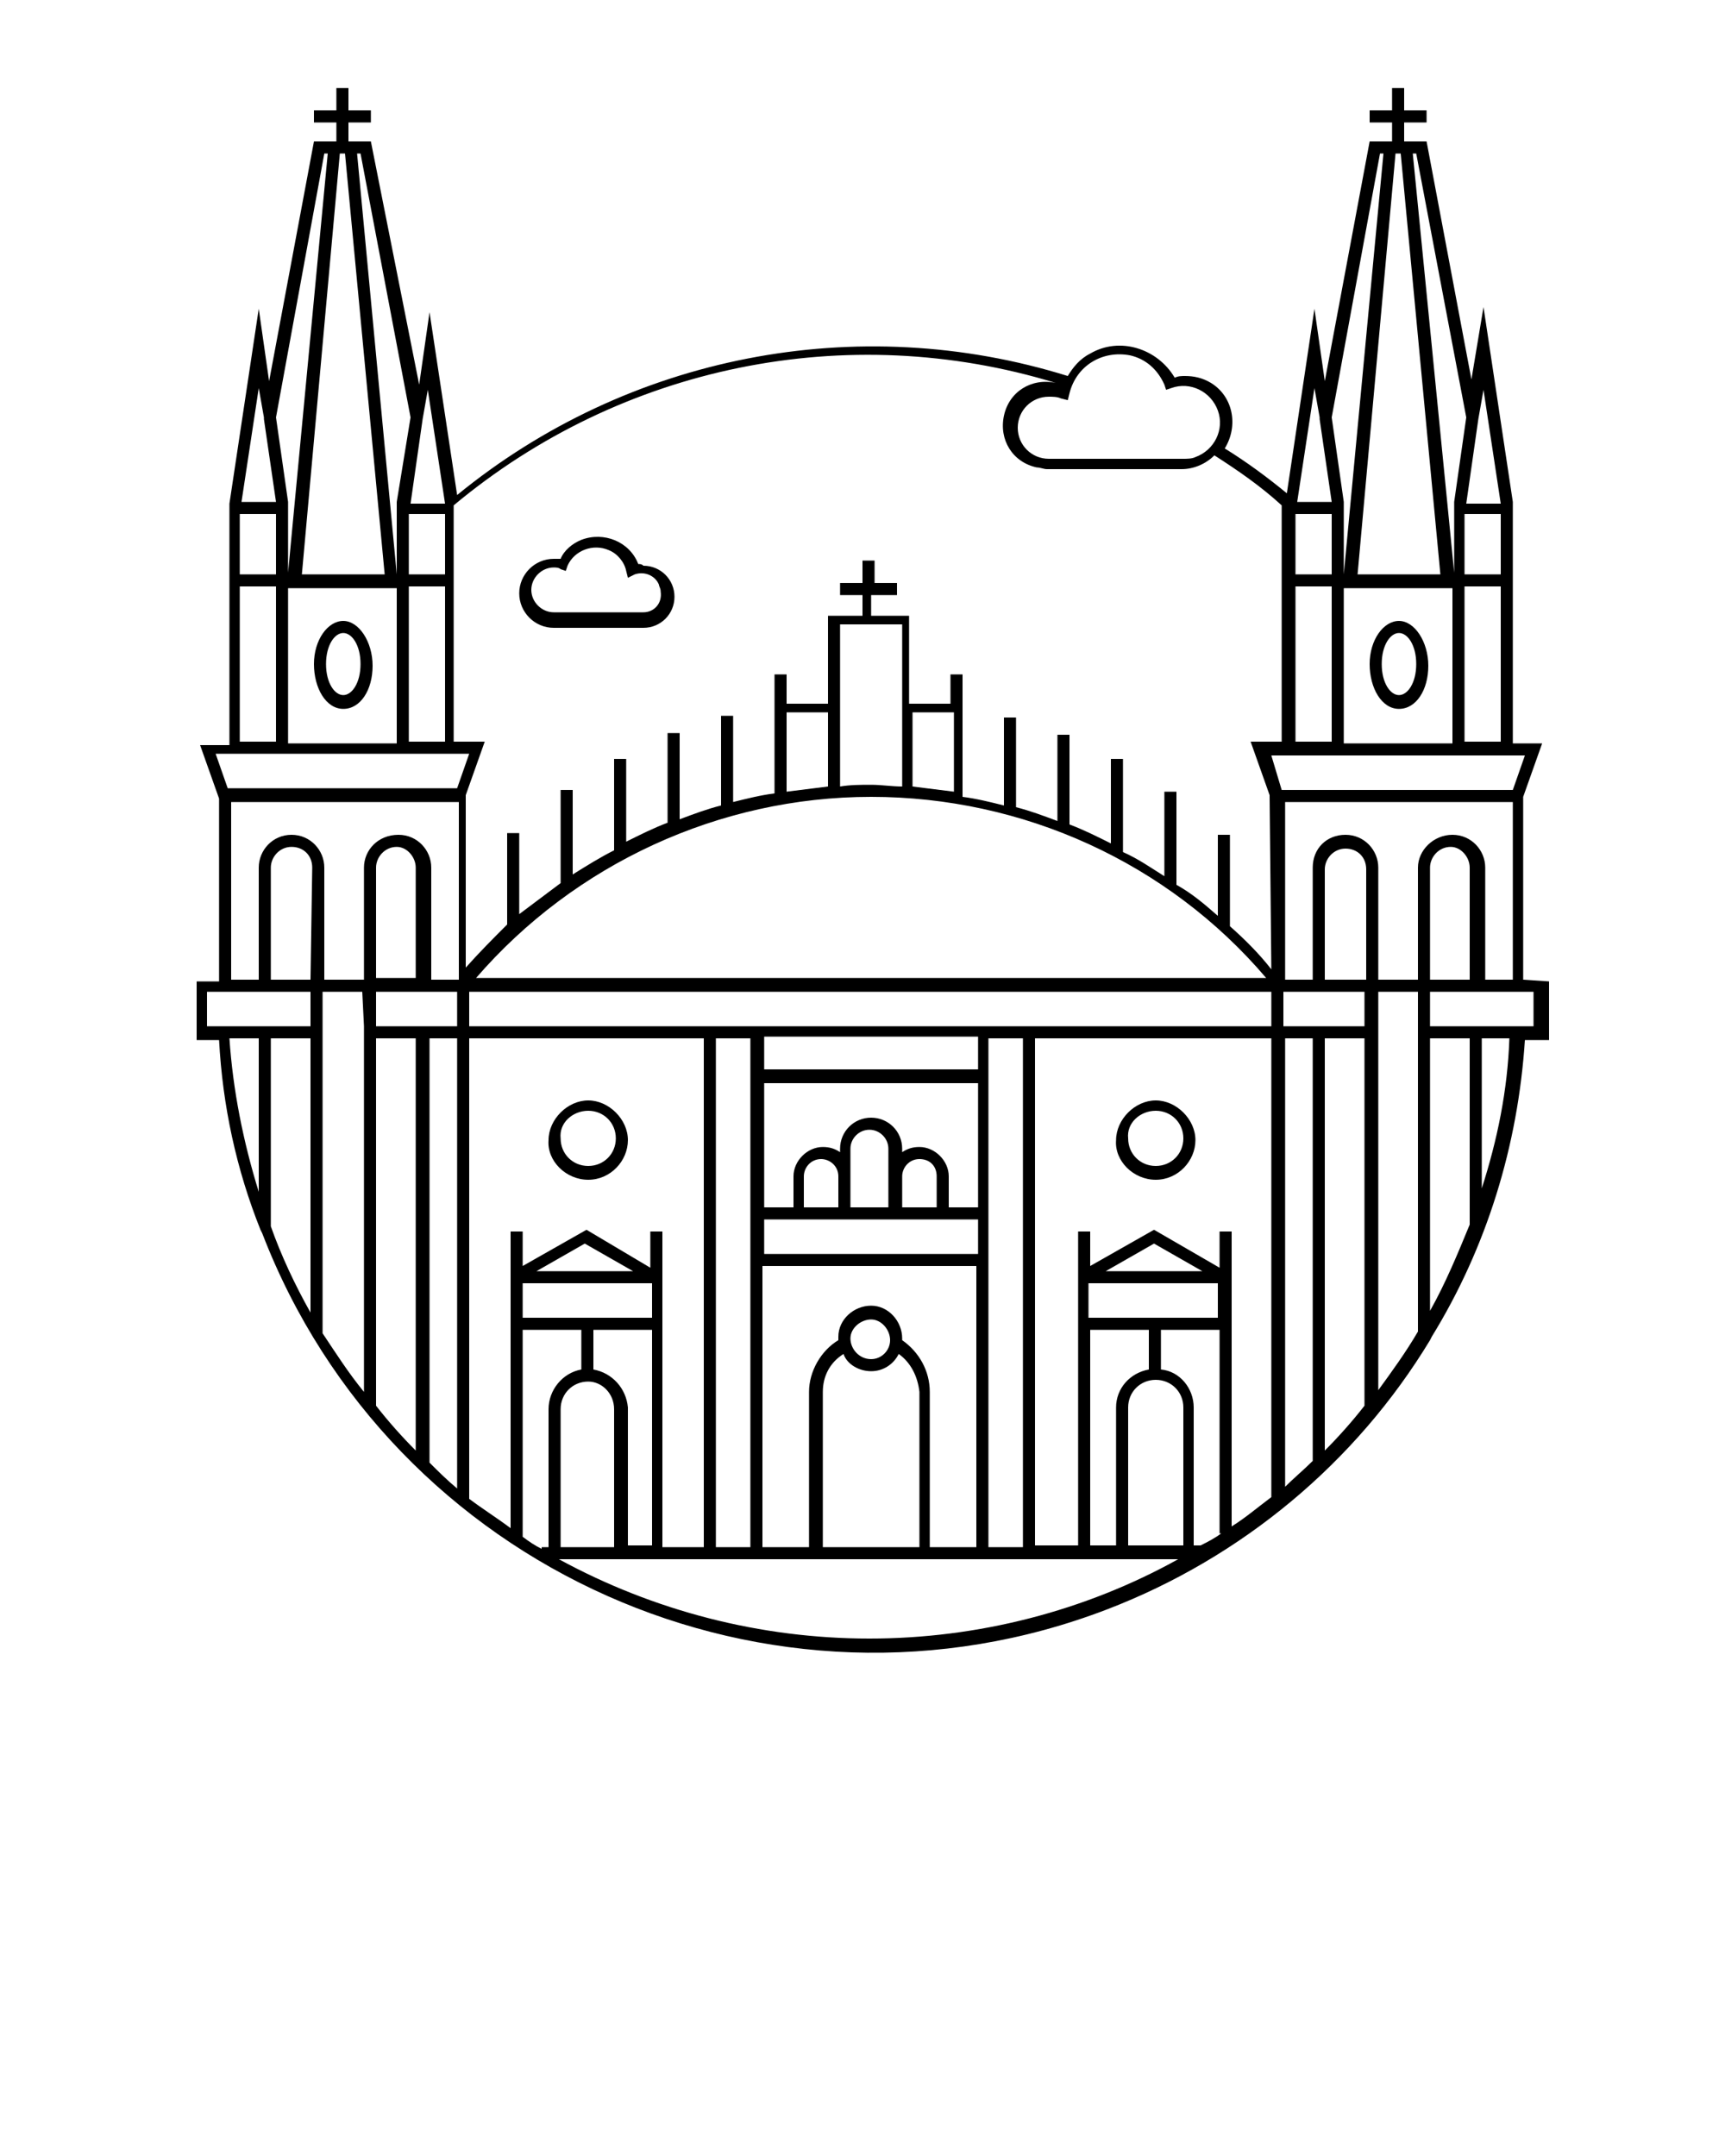 <?xml version="1.0" encoding="utf-8"?>
<!-- Generator: Adobe Illustrator 22.1.0, SVG Export Plug-In . SVG Version: 6.00 Build 0)  -->
<svg version="1.1" id="Layer_1" xmlns="http://www.w3.org/2000/svg" xmlns:xlink="http://www.w3.org/1999/xlink" x="0px" y="0px"
	 viewBox="0 0 100 125" style="enable-background:new 0 0 100 125;" xml:space="preserve">
<path d="M34.1,68.4c1.3,0,2.3-1.1,2.3-2.3s-1.1-2.3-2.3-2.3s-2.3,1.1-2.3,2.3c0,0,0,0,0,0C31.7,67.3,32.8,68.4,34.1,68.4z
	 M34.1,64.4c0.9,0,1.6,0.7,1.6,1.6s-0.7,1.6-1.6,1.6c-0.9,0-1.6-0.7-1.6-1.6c0,0,0,0,0,0C32.4,65.1,33.2,64.4,34.1,64.4z M67,68.4
	c1.3,0,2.3-1.1,2.3-2.3s-1.1-2.3-2.3-2.3s-2.3,1.1-2.3,2.3c0,0,0,0,0,0C64.6,67.3,65.7,68.4,67,68.4z M67,64.4
	c0.9,0,1.6,0.7,1.6,1.6c0,0.9-0.7,1.6-1.6,1.6c-0.9,0-1.6-0.7-1.6-1.6c0,0,0,0,0,0C65.3,65.1,66.1,64.4,67,64.4z M19.9,41.1
	c1,0,1.7-1.1,1.7-2.5S20.8,36,19.9,36s-1.7,1.1-1.7,2.5S18.9,41.1,19.9,41.1z M19.9,36.7c0.5,0,1,0.7,1,1.8s-0.5,1.8-1,1.8
	s-1-0.7-1-1.8S19.4,36.7,19.9,36.7z M81.1,41.1c1,0,1.7-1.1,1.7-2.5S82,36,81.1,36s-1.7,1.1-1.7,2.5S80.1,41.1,81.1,41.1z
	 M81.1,36.7c0.5,0,1,0.7,1,1.8s-0.5,1.8-1,1.8s-1-0.7-1-1.8S80.6,36.7,81.1,36.7z M88.3,56.8V46.2l1.1-3.1h-1.7v-9.8h0v-4.1l0,0l0,0
	v-0.1h0l-1.7-11.3l-0.7,4.2L82.7,8.2h-1.3V7.1h1.3V6.4h-1.3V5.1h-0.7v1.3h-1.3v0.7h1.3v1.1h-1.3l-2.6,13.9l-0.6-4.2l-1.6,10.7
	c-1.1-0.9-2.3-1.8-3.6-2.6c0.8-1.3,0.5-3-0.8-3.8c-0.5-0.3-1-0.4-1.5-0.4c-0.2,0-0.4,0-0.6,0.1c-1-1.7-3.2-2.4-4.9-1.4
	c-0.6,0.3-1,0.8-1.3,1.3c-12.2-3.8-25.5-1.2-35.4,6.9l-1.6-10.6l-0.6,4.2L21.5,8.2h-1.3V7.1h1.3V6.4h-1.3V5.1h-0.7v1.3h-1.3v0.7h1.3
	v1.1h-1.3l-2.6,13.9L15,17.9l-1.7,11.3h0v0.1l0,0l0,0v4.1h0v9.8h-1.7l1.1,3.1v10.6h-1.3v3.4h1.3c0.2,3.8,1,7.5,2.4,11l0.1,0.2
	c7.5,19.5,29.5,29.3,49,21.8c7.8-3,14.4-8.5,18.7-15.6l0.1-0.2c3.2-5.2,5-11.1,5.4-17.2h1.4v-3.4L88.3,56.8z M87,34v9h-2.1v-9H87z
	 M87,33.3h-2.1v-3.5H87V33.3z M85.7,24.3L85.7,24.3L85.7,24.3l0.3-1.7l1,6.6h-2L85.7,24.3z M82.1,8.9L85,24.2l-0.7,4.9h0v4.1
	L81.9,8.9H82.1z M80.9,8.9h0.3l2.3,24.4h-4.8L80.9,8.9z M84.2,34.1v9h-6.3v-9H84.2z M80,8.9h0.2l-2.3,24.4h0v-4.1l0,0l0,0v-0.1h0
	l-0.7-4.9L80,8.9z M76.2,22.5l0.3,1.7l0,0.1l0,0l0.7,4.8h-2L76.2,22.5z M75.1,29.8h2.1v3.5h-2.1V29.8z M75.1,34h2.1v9h-2.1V34z
	 M61.9,23.2l0.1-0.4c0.4-1.6,1.9-2.5,3.5-2.2c0.9,0.2,1.6,0.8,2,1.7l0.1,0.3l0.3-0.1c1.1-0.4,2.3,0.2,2.7,1.3s-0.2,2.3-1.3,2.7
	c-0.2,0.1-0.5,0.1-0.7,0.1h-7.8c-1,0-1.8-0.8-1.8-1.8c0-1,0.8-1.8,1.8-1.8c0.2,0,0.5,0,0.7,0.1L61.9,23.2z M23.7,33.3v-3.5h2.1v3.5
	H23.7z M25.8,34v9h-2.1v-9L25.8,34z M24.5,24.3L24.5,24.3l0.3-1.7l1,6.6h-2L24.5,24.3z M20.9,8.9l2.9,15.3L23,29.1h0v0.1l0,0l0,0
	v4.1h0L20.7,8.9H20.9z M19.7,8.9H20l2.3,24.4h-4.8L19.7,8.9z M23,34.1v9h-6.3v-9H23z M18.8,8.9H19l-2.3,24.3v-4.1h0l-0.7-4.9
	L18.8,8.9z M15,22.5l0.3,1.7l0,0.1l0.7,4.8h-2L15,22.5z M13.9,29.8H16v3.5h-2.1V29.8z M13.9,34H16v9h-2.1L13.9,34z M15,69.1
	c-0.9-2.9-1.5-5.9-1.7-8.9H15V69.1z M18,76.1c-0.9-1.6-1.7-3.3-2.3-5V60.2H18V76.1z M18,59.5h-6v-2h6L18,59.5z M18,56.8h-2.3v-6.5
	c0-0.6,0.5-1.2,1.2-1.2s1.2,0.5,1.2,1.2c0,0,0,0,0,0L18,56.8z M21.1,59.5v21.2c-0.9-1.1-1.6-2.2-2.4-3.4h0V57.5h2.3L21.1,59.5z
	 M21.1,50.3v6.5h-2.3v-6.5c0-1-0.8-1.9-1.9-1.9S15,49.3,15,50.3v6.5h-1.6V46.5h13.2l0,10.3h-1.6v-6.5c0-1-0.8-1.9-1.9-1.9
	C21.9,48.4,21.1,49.3,21.1,50.3C21.1,50.3,21.1,50.3,21.1,50.3L21.1,50.3z M24.1,50.3v6.4h-2.3v-6.4c0-0.6,0.5-1.2,1.2-1.2
	C23.6,49.1,24.1,49.7,24.1,50.3C24.1,50.3,24.1,50.3,24.1,50.3L24.1,50.3z M24.1,84.1c-0.8-0.8-1.6-1.7-2.3-2.6V60.2h2.3V84.1z
	 M26.5,86.3c-0.6-0.5-1.1-1-1.6-1.5V60.2h1.6L26.5,86.3z M26.5,59.5h-4.7v-2h4.7L26.5,59.5z M13.2,45.7l-0.7-2h14.7l-0.7,2H13.2z
	 M29.6,73.7L29.6,73.7l0,3.4h0v11.5c-0.8-0.6-1.6-1.1-2.4-1.7V60.2h13.6v29.5h-2.4V76.4h0v-2.7h0v-2.3h-0.7v2.1L34,71.3l-3.7,2.1v-2
	h-0.7L29.6,73.7z M50.5,46.2c8.8,0,17.2,3.8,22.9,10.5H27.6C33.3,50.1,41.7,46.2,50.5,46.2z M45.6,45.9v-4.6H48v4.3
	C47.2,45.7,46.4,45.8,45.6,45.9z M48.7,45.6v-9.4h3.6v9.4c-0.6,0-1.2-0.1-1.8-0.1C49.9,45.5,49.3,45.5,48.7,45.6L48.7,45.6z
	 M52.9,45.6v-4.3h2.4v4.6C54.5,45.8,53.7,45.7,52.9,45.6L52.9,45.6z M73.7,57.5v2H27.2v-2H73.7z M59.3,60.2v29.5h-2V60.2L59.3,60.2z
	 M52.3,77.7c0,0,0-0.1,0-0.1c0-1-0.8-1.9-1.8-1.9c-1,0-1.9,0.8-1.9,1.8c0,0,0,0.1,0,0.1c0,0,0,0.1,0,0.1c-1,0.6-1.7,1.8-1.7,3v9
	h-2.7V73.4h12.4v16.3h-2.7v-9C53.9,79.5,53.3,78.4,52.3,77.7z M50.5,79.5c0.7,0,1.3-0.4,1.6-1c0.7,0.5,1.1,1.3,1.2,2.2v9h-5.6v-9
	c0-0.9,0.4-1.7,1.2-2.2C49.1,79.1,49.8,79.5,50.5,79.5z M49.3,77.6c0-0.6,0.6-1.1,1.2-1.1c0.6,0,1.1,0.6,1.1,1.2
	c0,0.6-0.5,1.1-1.1,1.1C49.8,78.8,49.3,78.2,49.3,77.6L49.3,77.6z M44.3,72.7v-2h12.4v2L44.3,72.7z M46.6,70v-1.8c0-0.5,0.4-1,1-1
	c0.5,0,1,0.4,1,1V70L46.6,70z M49.3,70v-3.4c0-0.6,0.5-1.1,1.1-1.1c0.6,0,1.1,0.5,1.1,1.1c0,0,0,0,0,0V70L49.3,70z M52.3,70v-1.8
	c0-0.5,0.4-1,1-1s1,0.4,1,1c0,0,0,0,0,0V70L52.3,70z M55,70v-1.8c0-0.9-0.8-1.7-1.7-1.7c-0.4,0-0.7,0.1-1,0.3v-0.2
	c0-1-0.8-1.8-1.8-1.8c-1,0-1.8,0.8-1.8,1.8l0,0v0.2c-0.3-0.2-0.6-0.3-1-0.3c-0.9,0-1.7,0.8-1.7,1.7V70h-1.7v-7.2h12.4V70L55,70z
	 M44.3,62v-1.9h12.4V62L44.3,62z M43.5,60.2v29.5h-2V60.2H43.5z M34.4,79.4v-2.3h3.4v12.5h-1.4v-8C36.3,80.5,35.5,79.6,34.4,79.4z
	 M35.6,81.7v8h-3.1v-8c0-0.9,0.7-1.6,1.6-1.6C34.9,80.1,35.6,80.8,35.6,81.7z M36.7,73.7h-5.6l2.8-1.6L36.7,73.7z M30.3,74.4h7.5v2
	h-7.5L30.3,74.4z M31.8,81.7v8h-0.4v0.1c-0.4-0.2-0.7-0.4-1.1-0.7V77.1h3.4v2.3C32.6,79.6,31.8,80.6,31.8,81.7L31.8,81.7z M50.4,95
	c-6.3,0-12.5-1.6-18-4.6h35.9C62.9,93.4,56.7,95,50.4,95z M70.6,74.4v2h-7.5v-2H70.6z M64.1,73.7l2.8-1.6l2.8,1.6H64.1z M66.6,77.1
	v2.3c-1.1,0.2-1.9,1.1-1.9,2.2v8h-1.5V77.1H66.6z M68.5,89.6h-3.1v-8c0-0.9,0.7-1.6,1.6-1.6c0.9,0,1.6,0.7,1.6,1.6V89.6z M69.6,89.6
	h-0.4v-8c0-1.1-0.8-2.1-1.9-2.2v-2.3h3.4v11.8h0.1C70.4,89.2,70,89.4,69.6,89.6L69.6,89.6z M73.7,60.2v26.6
	c-0.8,0.6-1.5,1.2-2.3,1.7V76.4h0v-2.7h0v-2.3h-0.7v2.1l-3.8-2.2l-3.7,2.1v-2h-0.7v2.3h0v3.4h0v12.5H60V60.2L73.7,60.2L73.7,60.2z
	 M73.7,56.2c-0.7-0.9-1.5-1.7-2.4-2.5v-5.3h-0.7v4.7c-0.8-0.7-1.5-1.3-2.4-1.8v-5.4h-0.7v4.9c-0.8-0.5-1.5-1-2.4-1.4V44h-0.7v4.9
	c-0.8-0.4-1.6-0.8-2.4-1.1v-5.2h-0.7v5c-0.8-0.3-1.6-0.6-2.4-0.8v-5.2h-0.7v5.1c-0.8-0.2-1.6-0.4-2.4-0.5v-7.1h-0.7v1.7h-2.4v-5.1
	h-2.2v-1.2H52v-0.7h-1.3v-1.3H50v1.3h-1.3v0.7H50v1.2H48v5.1h-2.4v-1.7h-0.7V46c-0.8,0.1-1.6,0.3-2.4,0.5v-5h-0.7v5.2
	c-0.8,0.2-1.6,0.5-2.4,0.8v-5h-0.7v5.2c-0.8,0.3-1.6,0.7-2.4,1.1V44h-0.7v5.3c-0.8,0.4-1.6,0.9-2.4,1.4v-4.9h-0.7v5.4
	c-0.8,0.6-1.6,1.2-2.4,1.8v-4.7h-0.7v5.3c-0.8,0.8-1.6,1.6-2.4,2.5v-10l1.1-3.1h-1.8V29.3c9.7-8.1,22.8-10.8,34.9-7.1c0,0,0,0,0,0
	c-1.4-0.3-2.7,0.5-3,1.9c-0.3,1.4,0.5,2.7,1.9,3c0.2,0,0.4,0.1,0.6,0.1h7.8c0.7,0,1.4-0.3,1.9-0.8c1.4,0.9,2.7,1.8,3.9,2.9v13.7
	h-1.8l1.1,3.1L73.7,56.2z M73.7,43.8h14.7l-0.7,2H74.3L73.7,43.8z M76.1,84.7c-0.5,0.5-1.1,1-1.6,1.5v-26h1.6L76.1,84.7z M79.1,81.5
	c-0.7,0.9-1.5,1.8-2.3,2.6V60.2h2.3V81.5z M79.1,59.5h-4.7v-2h4.7V59.5z M79.1,56.8h-2.3v-6.4c0-0.6,0.5-1.2,1.2-1.2
	s1.2,0.5,1.2,1.2l0,0V56.8z M82.2,59.5v17.7c-0.7,1.2-1.5,2.3-2.3,3.4V57.5h2.3V59.5z M82.2,50.3v6.5h-2.3v-6.5c0-1-0.8-1.9-1.9-1.9
	s-1.9,0.8-1.9,1.9v6.5h-1.6V46.5h13.2l0,10.3h-1.6v-6.5c0-1-0.8-1.9-1.9-1.9S82.2,49.3,82.2,50.3L82.2,50.3z M85.2,50.3v6.5h-2.3
	v-6.5c0-0.6,0.5-1.2,1.2-1.2C84.7,49.1,85.2,49.7,85.2,50.3C85.2,50.3,85.2,50.3,85.2,50.3L85.2,50.3z M85.2,70L85.2,70l0,1
	c-0.7,1.7-1.4,3.4-2.3,5V60.2h2.3L85.2,70z M85.9,68.9v-8.7h1.6C87.4,63.2,86.8,66.1,85.9,68.9L85.9,68.9z M88.9,59.5h-6v-2h6V59.5z
	 M37,32.7c-0.5-1.3-2-1.9-3.3-1.4c-0.5,0.2-1,0.6-1.2,1.1c-0.1,0-0.2,0-0.4,0c-1.1,0-2,0.9-2,2c0,1.1,0.9,2,2,2h5.2
	c1,0,1.8-0.8,1.8-1.8c0-1-0.8-1.8-1.8-1.8C37.2,32.7,37.1,32.7,37,32.7z M37.3,35.5h-5.2c-0.7,0-1.3-0.6-1.3-1.3
	c0-0.7,0.6-1.3,1.3-1.3c0.1,0,0.3,0,0.4,0.1l0.3,0.1l0.1-0.3c0.4-0.9,1.5-1.3,2.4-0.9c0.5,0.2,0.9,0.7,1,1.2l0.1,0.4l0.4-0.2
	c0.6-0.2,1.2,0.1,1.4,0.6c0,0.1,0.1,0.2,0.1,0.4C38.4,35,37.9,35.5,37.3,35.5L37.3,35.5z"/>
</svg>
